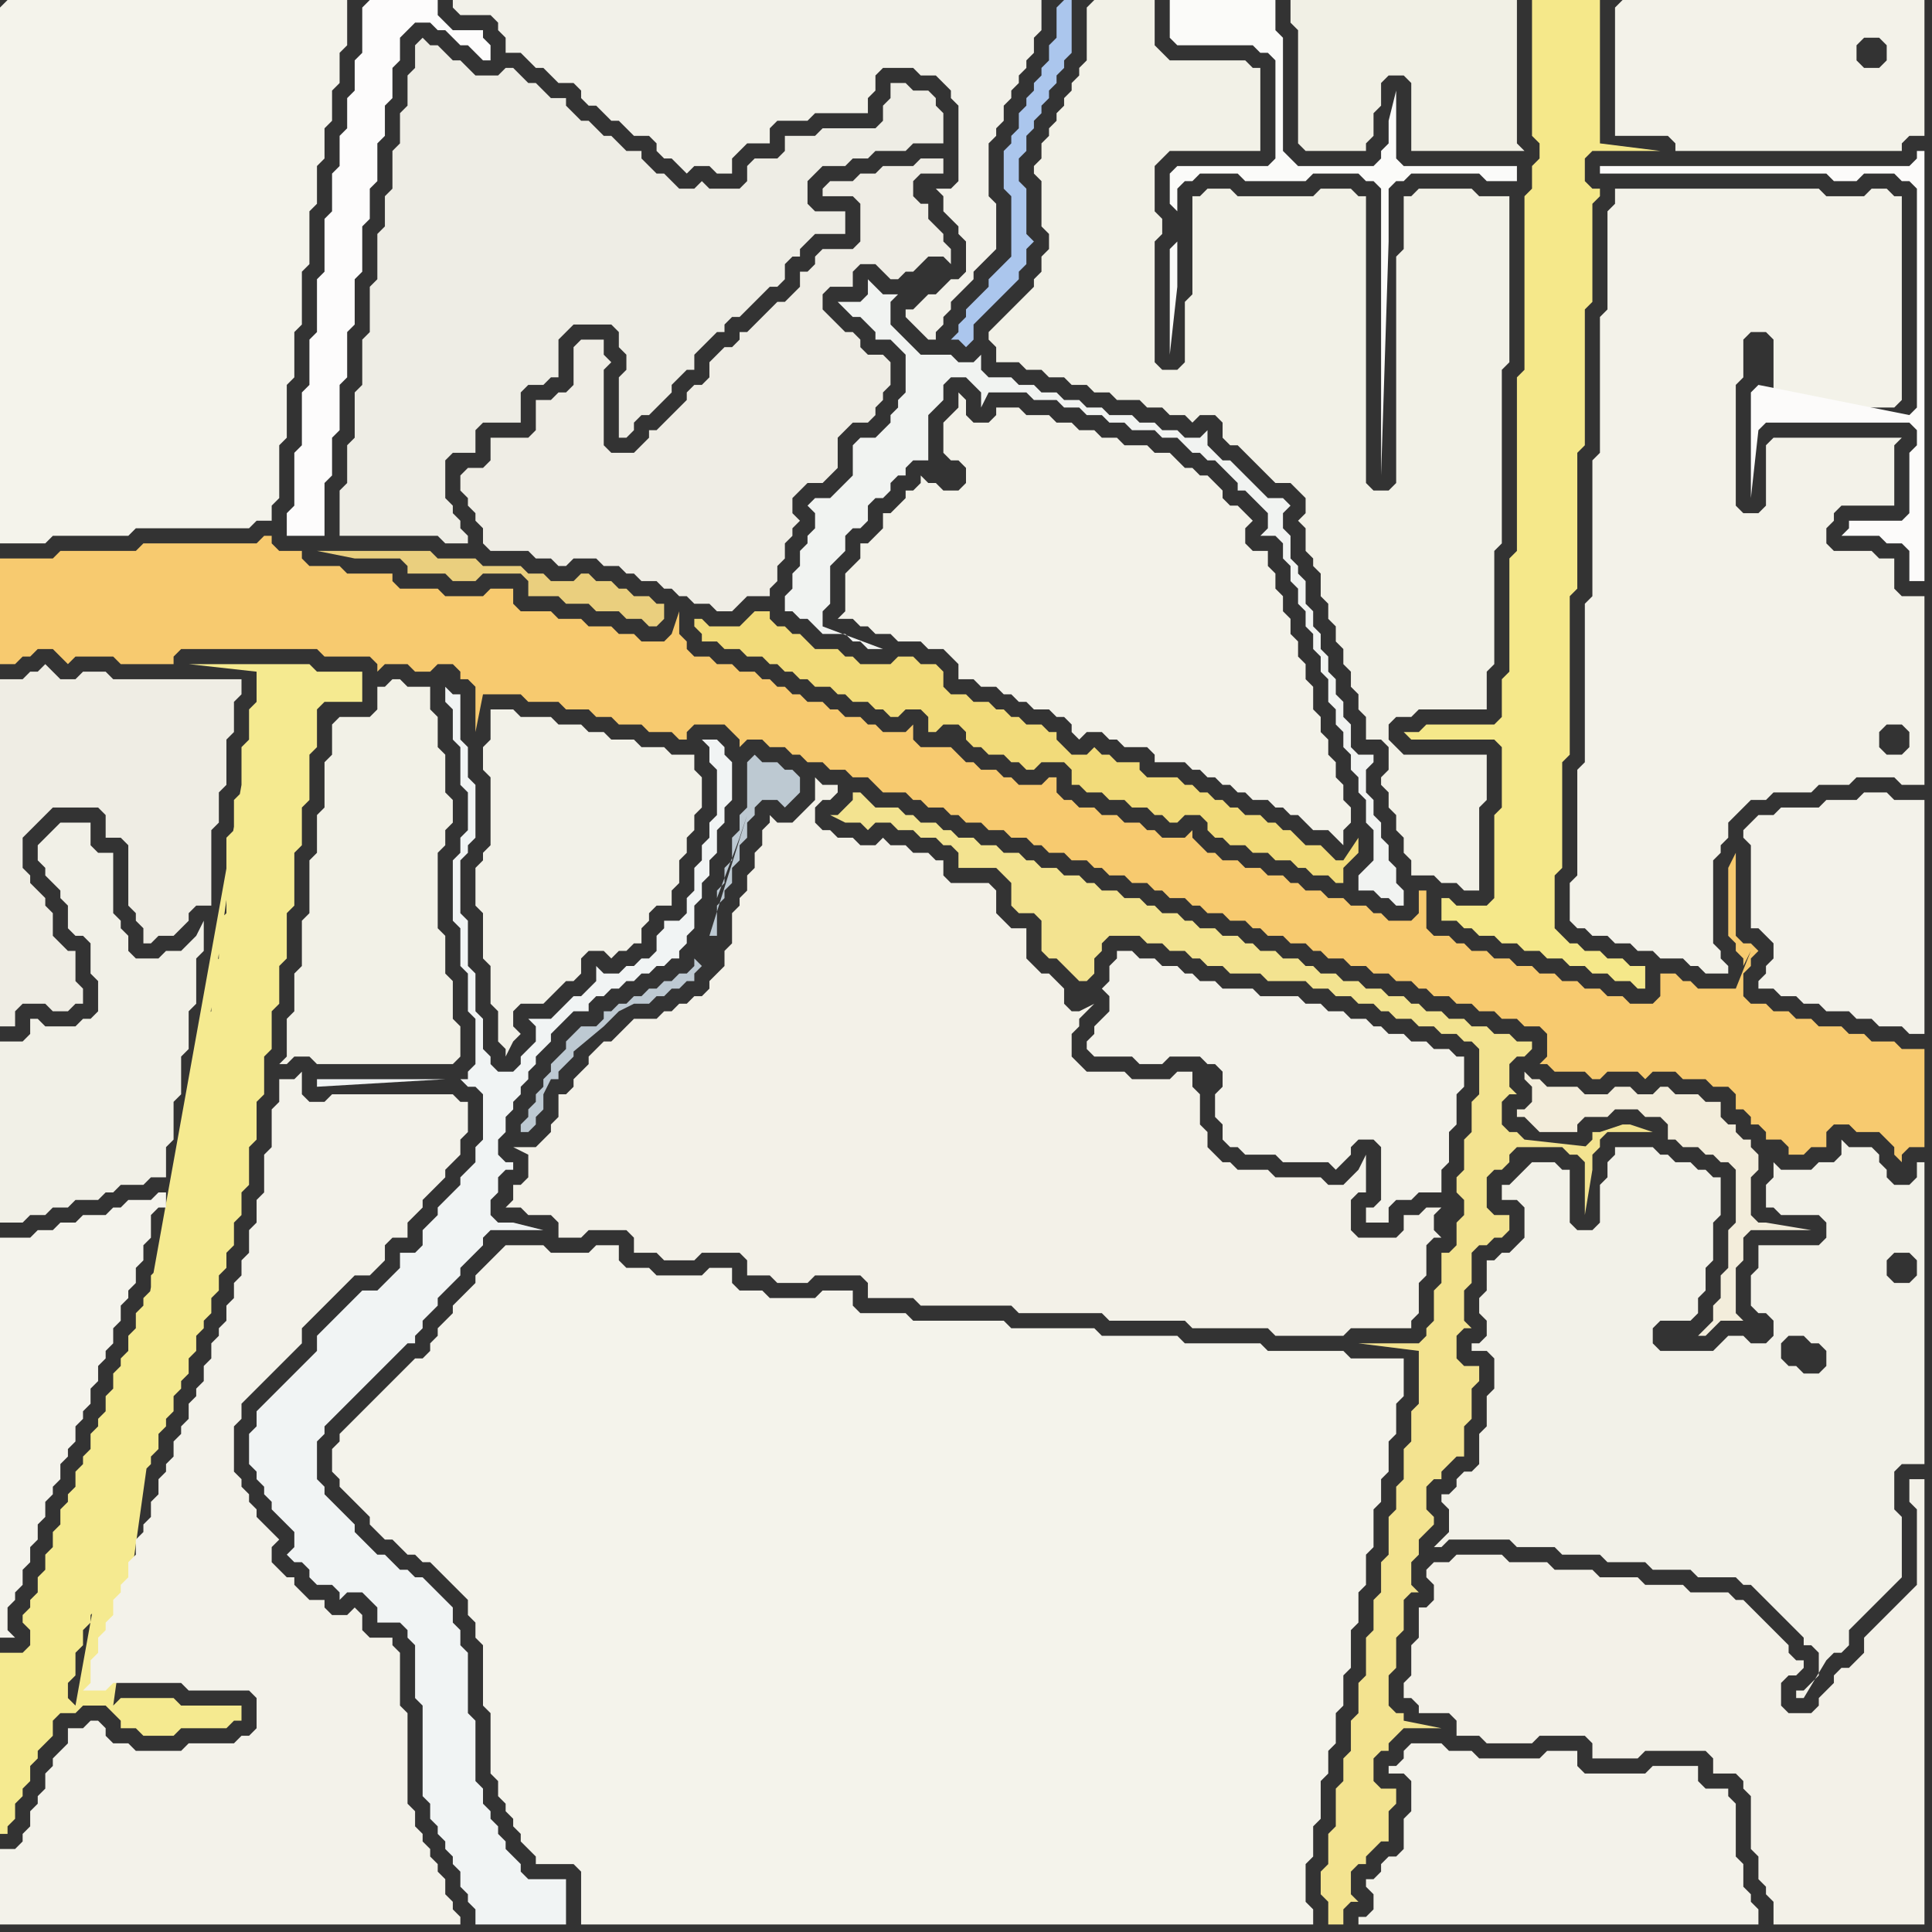 <svg width="256" height="256" xmlns="http://www.w3.org/2000/svg"><rect width="100%" height="100%" fill="#333333" stroke="none"/><script> 
var tempColor;
function hoverPath(evt){
obj = evt.target;
tempColor = obj.getAttribute("fill");
obj.setAttribute("fill","red");
//alert(tempColor);
//obj.setAttribute("stroke","red");}
function recoverPath(evt){
obj = evt.target;
obj.setAttribute("fill", tempColor);
//obj.setAttribute("stroke", tempColor);
}</script><path onmouseover="hoverPath(evt)" onmouseout="recoverPath(evt)" fill="rgb(242,241,231)" d="M  44,96l 0,4 -1,1 0,6 -1,1 0,5 -1,1 0,7 -1,1 0,6 -1,1 0,5 -1,1 0,5 -1,1 1,0 1,-1 2,0 1,1 18,0 1,-1 0,-4 -1,-1 0,-5 -1,-1 0,-5 -1,-1 0,-10 1,-1 0,-2 1,-1 0,-3 -1,-1 0,-5 -1,-1 0,-4 -1,-1 0,-3 -3,0 -1,-1 -1,0 -1,1 -1,0 0,3 -1,1 -4,0 -1,1Z"/>
<path onmouseover="hoverPath(evt)" onmouseout="recoverPath(evt)" fill="rgb(238,237,229)" d="M  55,8l 0,1 -1,1 0,4 -1,1 0,4 -1,1 0,5 -1,1 0,4 -1,1 0,6 -1,1 0,6 -1,1 0,6 -1,1 0,6 -1,1 0,5 -1,1 0,6 13,0 1,1 3,0 0,-1 -1,-1 0,-1 -1,-1 0,-1 -1,-1 0,-5 1,-1 3,0 0,-3 1,-1 5,0 0,-4 1,-1 2,0 1,-1 1,0 0,-5 1,-1 1,-1 5,0 1,1 0,2 1,1 0,2 -1,1 0,8 1,0 1,-1 0,-1 1,-1 1,0 1,-1 1,-1 1,-1 0,-1 1,-1 1,-1 1,0 0,-2 2,-2 1,-1 1,0 0,-1 1,-1 1,0 1,-1 1,-1 1,-1 1,-1 1,0 1,-1 0,-2 1,-1 1,0 0,-1 1,-1 1,-1 4,0 0,-3 -4,0 -1,-1 0,-3 2,-2 3,0 1,-1 2,0 1,-1 4,0 1,-1 4,0 0,-4 -1,-1 0,-1 -1,-1 -2,0 -1,-1 -2,0 0,2 -1,1 0,2 -1,1 -7,0 -1,1 -4,0 0,2 -1,1 -3,0 -1,1 0,2 -1,1 -4,0 -1,-1 -1,1 -2,0 -1,-1 -1,-1 -1,0 -1,-1 -1,-1 0,-1 -2,0 -1,-1 -1,-1 -1,0 -1,-1 -1,-1 -1,0 -1,-1 -1,-1 0,-1 -2,0 -1,-1 -1,-1 -1,0 -1,-1 -1,-1 -1,0 -1,1 -3,0 -1,-1 -1,-1 -1,0 -1,-1 -1,-1 -1,0 -1,-1 -1,1Z"/>
<path onmouseover="hoverPath(evt)" onmouseout="recoverPath(evt)" fill="rgb(243,241,232)" d="M  192,207l -2,0 -1,1 0,1 1,1 0,2 -1,1 -1,0 0,4 -1,1 0,4 -1,1 0,2 1,0 1,1 0,1 4,0 1,1 0,2 3,0 1,1 6,0 1,-1 6,0 1,1 0,2 6,0 1,-1 8,0 1,1 0,2 3,0 1,1 0,1 1,1 0,7 1,1 0,3 1,1 0,1 1,1 0,3 20,0 0,-59 -2,0 0,3 1,1 0,10 -1,1 -1,1 -1,1 -1,1 -1,1 -1,1 -1,1 0,2 -1,1 -1,1 -1,0 -1,1 0,1 -1,1 -1,1 0,1 -1,1 -3,0 -1,-1 0,-3 1,-1 1,0 1,-1 0,-1 -1,0 -1,-1 0,-1 -1,-1 -1,-1 -1,-1 -1,-1 -1,-1 -1,-1 -1,0 -1,-1 -5,0 -1,-1 -5,0 -1,-1 -5,0 -1,-1 -5,0 -1,-1 -5,0 -1,-1 -6,0 -1,1Z"/>
<path onmouseover="hoverPath(evt)" onmouseout="recoverPath(evt)" fill="rgb(244,243,235)" d="M  0,1l 0,71 6,0 1,-1 10,0 1,-1 15,0 1,-1 2,0 0,-2 1,-1 0,-7 1,-1 0,-7 1,-1 0,-6 1,-1 0,-7 1,-1 0,-7 1,-1 0,-5 1,-1 0,-4 1,-1 0,-4 1,-1 0,-4 1,-1 0,-6 -45,0 -1,1Z"/>
<path onmouseover="hoverPath(evt)" onmouseout="recoverPath(evt)" fill="rgb(245,234,144)" d="M  32,105l 0,0 -1,1 0,4 -1,1 0,10 -1,1 0,5 -1,1 0,6 -1,1 0,5 -1,1 0,5 -1,1 0,5 -1,1 0,8 -1,1 -1,0 0,3 -1,1 0,2 -1,1 0,2 -1,1 0,1 -1,1 0,2 -1,1 0,2 -1,1 0,1 -1,1 0,2 -1,1 0,2 -1,1 0,1 -1,1 0,2 -1,1 0,1 -1,1 0,2 -1,1 0,1 -1,1 0,2 -1,1 0,2 -1,1 0,2 -1,1 0,2 -1,1 0,1 -1,1 0,1 1,1 0,2 -1,1 -3,0 0,24 1,0 0,-1 1,-1 0,-2 1,-1 0,-1 1,-1 0,-2 1,-1 0,-1 2,-2 0,-2 1,-1 2,0 1,-1 3,0 1,1 0,0 1,1 0,1 2,0 1,1 4,0 1,-1 6,0 1,-1 1,0 0,-2 -8,0 -1,-1 -7,0 -1,1 17,-121 -22,121 -1,-1 0,-2 1,-1 0,-3 1,-1 0,-2 1,-1 0,-1 1,-1 0,-2 1,-1 0,-1 1,-1 0,-2 1,-1 0,-2 1,-1 0,-1 1,-1 0,-2 1,-1 0,-2 1,-1 0,-1 1,-1 0,-2 1,-1 0,-1 1,-1 0,-2 1,-1 0,-1 1,-1 0,-2 1,-1 0,-2 1,-1 0,-1 1,-1 0,-2 1,-1 0,-2 1,-1 0,-2 1,-1 0,-3 1,-1 0,-3 1,-1 0,-5 1,-1 0,-5 1,-1 0,-5 1,-1 0,-5 1,-1 0,-5 1,-1 0,-6 1,-1 0,-7 1,-1 0,-5 1,-1 0,-6 1,-1 0,-5 1,-1 5,0 0,-4 -6,0 -1,-1 -16,0 9,1 0,4 -1,1 0,4 -1,1 0,5 -22,122 22,-121Z"/>
<path onmouseover="hoverPath(evt)" onmouseout="recoverPath(evt)" fill="rgb(253,252,252)" d="M  48,1l 0,6 -1,1 0,4 -1,1 0,4 -1,1 0,4 -1,1 0,5 -1,1 0,7 -1,1 0,7 -1,1 0,6 -1,1 0,7 -1,1 0,7 -1,1 0,3 5,0 0,-7 1,-1 0,-5 1,-1 0,-6 1,-1 0,-6 1,-1 0,-6 1,-1 0,-6 1,-1 0,-4 1,-1 0,-5 1,-1 0,-4 1,-1 0,-4 1,-1 0,-3 1,-1 1,-1 2,0 1,1 1,0 1,1 1,1 1,0 1,1 1,1 1,0 0,-2 -1,-1 0,-1 -4,0 -1,-1 -1,-1 0,-2 -9,0 -1,1Z"/>
<path onmouseover="hoverPath(evt)" onmouseout="recoverPath(evt)" fill="rgb(243,241,232)" d="M  82,137l 0,0 -1,1 -1,0 -1,1 -1,1 0,1 -1,1 -1,1 0,1 -1,1 -1,0 0,3 -1,1 0,1 -1,1 -1,1 -3,0 2,1 0,3 -1,1 -1,0 0,2 -1,1 2,0 1,1 3,0 1,1 0,2 3,0 1,-1 5,0 1,1 0,2 3,0 1,1 4,0 1,-1 5,0 1,1 0,2 3,0 1,1 4,0 1,-1 6,0 1,1 0,2 6,0 1,1 12,0 1,1 11,0 1,1 10,0 1,1 10,0 1,1 9,0 1,-1 8,0 0,-1 1,-1 0,-4 1,-1 0,-4 1,-1 1,0 -1,-1 0,-2 1,-1 -2,0 -1,1 -2,0 0,2 -1,1 -5,0 -1,-1 0,-4 1,-1 1,0 0,-5 -1,2 -1,1 -1,1 -2,0 -1,-1 -6,0 -1,-1 -4,0 -1,-1 -1,0 -1,-1 -1,-1 0,-2 -1,-1 0,-4 -1,-1 0,-2 -2,0 -1,1 -5,0 -1,-1 -5,0 -1,-1 -1,-1 0,-3 1,-1 0,-1 1,-1 1,-1 -2,1 -1,0 -1,-1 0,-2 -1,-1 -1,-1 -1,0 -1,-1 -1,-1 0,-4 -2,0 -1,-1 -1,-1 0,-3 -1,-1 -5,0 -1,-1 0,-2 -1,0 -1,-1 -2,0 -1,-1 -2,0 -1,-1 -1,1 -2,0 -1,-1 -2,0 -1,-1 -1,0 -1,-1 0,-2 1,-1 1,0 1,-1 0,-1 -2,0 -1,-1 0,3 -1,1 -1,1 -1,1 -2,0 -1,-1 0,1 -1,1 0,2 -1,1 0,2 -1,1 0,2 -1,1 0,1 -1,1 0,4 -1,1 0,2 -1,1 -1,1 0,1 -1,1 -1,0 -1,1 -1,0 -1,1 -1,0 -1,1 -3,0 -1,1 -1,1Z"/>
<path onmouseover="hoverPath(evt)" onmouseout="recoverPath(evt)" fill="rgb(242,241,233)" d="M  124,25l 1,1 0,2 1,1 1,1 0,1 1,1 0,4 -1,1 -1,0 -1,1 -1,1 -1,0 -2,2 -1,0 0,1 1,1 0,0 1,1 1,1 1,0 0,-1 1,-1 0,-1 1,-1 0,-1 1,-1 1,-1 1,-1 0,-1 1,-1 1,-1 1,-1 0,-6 -1,-1 0,-7 1,-1 0,-1 1,-1 0,-2 1,-1 0,-1 1,-1 0,-1 1,-1 0,-1 1,-1 0,-2 1,-1 0,-4 -78,0 0,1 1,1 4,0 1,1 0,1 1,1 0,2 2,0 1,1 1,1 1,0 1,1 1,1 2,0 1,1 0,1 1,1 1,0 1,1 1,1 1,0 1,1 1,1 2,0 1,1 0,1 1,1 1,0 1,1 1,1 1,-1 2,0 1,1 2,0 0,-2 1,-1 1,-1 3,0 0,-2 1,-1 4,0 1,-1 7,0 0,-2 1,-1 0,-2 1,-1 4,0 1,1 2,0 2,2 0,1 1,1 0,10 -1,1Z"/>
<path onmouseover="hoverPath(evt)" onmouseout="recoverPath(evt)" fill="rgb(171,198,237)" d="M  140,1l 0,4 -1,1 0,2 -1,1 0,1 -1,1 0,1 -1,1 0,1 -1,1 0,2 -1,1 0,1 -1,1 0,5 1,1 0,8 -1,1 -1,1 -1,1 0,1 -1,1 -1,1 -1,1 0,1 -1,1 0,1 -1,1 1,0 1,1 1,-1 0,-2 1,-1 1,-1 1,-1 1,-1 1,-1 1,-1 0,-1 1,-1 0,-2 1,-1 -1,-1 0,-6 -1,-1 0,-3 1,-1 0,-2 1,-1 0,-1 1,-1 0,-1 1,-1 0,-1 1,-1 0,-1 1,-1 0,-1 1,-1 0,-7 -1,0 -1,1Z"/>
<path onmouseover="hoverPath(evt)" onmouseout="recoverPath(evt)" fill="rgb(242,241,231)" d="M  144,1l 0,7 -1,1 0,1 -1,1 0,1 -1,1 0,1 -1,1 0,1 -1,1 0,1 -1,1 0,2 -1,1 0,1 1,1 0,6 1,1 0,2 -1,1 0,2 -1,1 0,1 -1,1 -1,1 -1,1 -1,1 -1,1 -1,1 0,1 1,1 0,2 3,0 1,1 2,0 1,1 2,0 1,1 2,0 1,1 2,0 1,1 3,0 1,1 2,0 1,1 2,0 1,1 1,-1 2,0 1,1 0,2 1,1 1,0 1,1 1,1 1,1 1,1 1,1 2,0 1,1 1,1 0,2 -1,1 1,1 0,3 1,1 0,1 1,1 0,3 1,1 0,2 1,1 0,2 1,1 0,2 1,1 0,2 1,1 0,2 1,1 0,3 2,0 1,1 0,3 -1,1 0,1 1,1 0,2 1,1 0,2 1,1 0,2 1,1 0,2 3,0 1,1 2,0 1,1 2,0 0,-11 1,-1 0,-6 -11,0 -1,-1 -1,-1 0,-2 1,-1 2,0 1,-1 9,0 0,-5 1,-1 0,-15 1,-1 0,-23 1,-1 0,-22 -4,0 -1,-1 -7,0 -1,1 -1,0 0,7 -1,1 0,30 -1,1 -2,0 -1,-1 0,-38 -1,0 -1,-1 -4,0 -1,1 -10,0 -1,-1 -3,0 -1,1 -1,0 0,13 -1,1 0,8 -1,1 -2,0 -1,-1 0,-16 1,-1 0,-2 -1,-1 0,-6 1,-1 1,-1 12,0 0,-11 -1,0 -1,-1 -10,0 -2,-2 0,-6 -8,0 -1,1Z"/>
<path onmouseover="hoverPath(evt)" onmouseout="recoverPath(evt)" fill="rgb(243,242,234)" d="M  186,233l 0,0 -1,1 -1,0 0,1 2,0 1,1 0,4 -1,1 0,4 -1,1 -1,0 -1,1 0,1 -1,1 -1,0 0,1 1,1 0,2 -1,1 -1,0 0,1 53,0 0,-2 -1,-1 0,-1 -1,-1 0,-3 -1,-1 0,-7 -1,-1 0,-1 -3,0 -1,-1 0,-2 -6,0 -1,1 -8,0 -1,-1 0,-2 -4,0 -1,1 -8,0 -1,-1 -3,0 -1,-1 -4,0 -1,1Z"/>
<path onmouseover="hoverPath(evt)" onmouseout="recoverPath(evt)" fill="rgb(245,232,138)" d="M  205,0l -2,0 0,18 1,1 0,2 -1,1 0,3 -1,1 0,23 -1,1 0,23 -1,1 0,15 -1,1 0,5 -1,1 -9,0 -1,1 -2,0 1,1 11,0 1,1 0,8 -1,1 0,11 -1,1 -4,0 -1,-1 -1,0 0,3 2,0 1,1 1,0 1,1 2,0 1,1 2,0 1,1 2,0 1,1 2,0 1,1 2,0 1,1 2,0 1,1 2,0 1,1 1,0 0,-3 -2,0 -1,-1 -2,0 -1,-1 -2,0 -1,-1 -1,0 -1,-1 -1,-1 0,-7 1,-1 0,-14 1,-1 0,-21 1,-1 0,-18 1,-1 0,-18 1,-1 0,-13 1,-1 0,-1 -1,0 -1,-1 0,-3 1,-1 9,0 -8,-1 0,-19Z"/>
<path onmouseover="hoverPath(evt)" onmouseout="recoverPath(evt)" fill="rgb(243,242,233)" d="M  214,1l 0,17 7,0 1,1 0,1 30,0 0,-1 1,-1 2,0 0,-18 -40,0 -1,1 33,4 2,0 1,1 0,2 -1,1 -2,0 -1,-1 0,-2 1,-1 -33,-4Z"/>
<path onmouseover="hoverPath(evt)" onmouseout="recoverPath(evt)" fill="rgb(244,243,236)" d="M  0,170l 0,47 2,0 -1,-1 0,-3 1,-1 0,-1 1,-1 0,-2 1,-1 0,-2 1,-1 0,-2 1,-1 0,-2 1,-1 0,-1 1,-1 0,-2 1,-1 0,-1 1,-1 0,-2 1,-1 0,-1 1,-1 0,-2 1,-1 0,-2 1,-1 0,-1 1,-1 0,-2 1,-1 0,-2 1,-1 0,-1 1,-1 0,-2 1,-1 0,-2 1,-1 0,-3 1,-1 1,0 0,-2 -1,0 -1,1 -3,0 -1,1 -1,0 -1,1 -3,0 -1,1 -2,0 -1,1 -2,0 -1,1 -4,0Z"/>
<path onmouseover="hoverPath(evt)" onmouseout="recoverPath(evt)" fill="rgb(234,207,126)" d="M  59,74l -1,0 -1,-1 -15,0 5,1 6,0 1,1 0,1 5,0 1,1 3,0 1,-1 5,0 1,1 0,2 4,0 1,1 3,0 1,1 3,0 1,1 2,0 1,1 1,0 1,-1 0,-2 -1,0 -1,-1 -2,0 -1,-1 -1,0 -1,-1 -2,0 -1,-1 -1,0 -1,1 -3,0 -1,-1 -2,0 -1,-1 -5,0 -1,-1Z"/>
<path onmouseover="hoverPath(evt)" onmouseout="recoverPath(evt)" fill="rgb(243,242,233)" d="M  119,67l 0,0 -1,1 -1,0 0,2 -1,1 -1,1 -1,0 0,2 -1,1 -1,1 0,5 -1,1 2,0 1,1 1,0 1,1 2,0 1,1 3,0 1,1 2,0 1,1 1,1 0,2 2,0 1,1 2,0 1,1 1,0 1,1 1,0 1,1 2,0 1,1 1,0 1,1 0,1 1,1 1,-1 2,0 1,1 1,0 1,1 3,0 1,1 0,1 4,0 1,1 1,0 1,1 1,0 1,1 1,0 1,1 1,0 1,1 2,0 1,1 1,0 1,1 1,0 1,1 1,1 2,0 1,1 1,1 0,-2 1,-1 0,-2 -1,-1 0,-2 -1,-1 0,-2 -1,-1 0,-2 -1,-1 0,-2 -1,-1 0,-3 -1,-1 0,-2 -1,-1 0,-2 -1,-1 0,-2 -1,-1 0,-2 -1,-1 0,-2 -1,-1 0,-2 -2,0 -1,-1 0,-2 1,-1 -1,-1 0,0 -1,-1 -1,0 -1,-1 0,-1 -1,-1 -1,-1 -1,0 -1,-1 -1,0 -1,-1 -1,-1 -2,0 -1,-1 -3,0 -1,-1 -2,0 -1,-1 -2,0 -1,-1 -2,0 -1,-1 -3,0 -1,-1 -3,0 0,1 -1,1 -2,0 -1,-1 0,-2 -1,-1 0,2 -1,1 -1,1 0,4 1,1 1,0 1,1 0,2 -1,1 -2,0 -1,-1 -1,0 -1,-1 0,1 -1,1 -1,0 0,1 -1,1Z"/>
<path onmouseover="hoverPath(evt)" onmouseout="recoverPath(evt)" fill="rgb(241,240,231)" d="M  0,140l 0,22 3,0 1,-1 2,0 1,-1 2,0 1,-1 3,0 1,-1 1,0 1,-1 3,0 1,-1 2,0 0,-4 1,-1 0,-5 1,-1 0,-5 1,-1 0,-5 1,-1 0,-6 1,-1 0,-4 -1,2 0,0 -1,1 -1,1 -2,0 -1,1 -3,0 -1,-1 0,-2 -1,-1 0,-1 -1,-1 0,-8 -2,0 -1,-1 0,-3 -4,0 -1,1 0,0 -1,1 -1,1 0,2 1,1 0,1 2,2 0,1 1,1 0,3 1,1 1,0 1,1 0,4 1,1 0,4 -1,1 -1,0 -1,1 -4,0 -1,-1 -1,0 0,2 -1,1 -3,0Z"/>
<path onmouseover="hoverPath(evt)" onmouseout="recoverPath(evt)" fill="rgb(242,241,232)" d="M  202,155l 0,0 -1,1 -1,1 -1,0 0,2 2,0 1,1 0,4 -2,2 -1,0 -1,1 -1,0 0,4 -1,1 0,2 1,1 0,2 -1,1 -1,0 0,1 2,0 1,1 0,4 -1,1 0,4 -1,1 0,4 -1,1 -1,0 -1,1 0,1 -1,1 -1,0 0,1 1,1 0,3 -1,1 -1,1 1,0 1,-1 8,0 1,1 5,0 1,1 5,0 1,1 5,0 1,1 5,0 1,1 5,0 1,1 1,0 1,1 1,1 1,1 1,1 1,1 1,1 1,1 0,1 1,0 1,1 0,3 -1,1 -1,1 -1,0 0,1 1,0 3,-5 0,0 1,-1 1,0 1,-1 0,-2 1,-1 1,-1 1,-1 1,-1 2,-2 1,-1 0,-8 -1,-1 0,-5 1,-1 3,0 0,-40 -1,0 0,2 -1,1 -2,0 -1,-1 0,-1 -1,-1 0,-1 -1,-1 -3,0 -1,-1 0,2 -1,1 -2,0 -1,1 -4,0 -1,-1 0,2 -1,1 0,3 1,0 1,1 5,0 1,1 0,2 -1,1 -8,0 0,3 -1,1 0,4 1,1 1,0 1,1 0,2 -1,1 -2,0 -1,-1 -2,0 -1,1 0,0 -1,1 -7,0 -1,-1 0,-2 1,-1 4,0 1,-1 0,-2 1,-1 0,-3 1,-1 0,-5 1,-1 0,-5 -1,0 -1,-1 -1,0 -1,-1 -2,0 -1,-1 -1,0 -1,-1 -5,0 0,1 -1,1 0,2 -1,1 0,5 -1,1 -2,0 -1,-1 0,-7 -1,0 -1,-1 -3,0 -1,1 34,23 1,-1 2,0 1,1 1,0 1,1 0,2 -1,1 -2,0 -1,-1 -1,0 -1,-1 0,-2 -34,-23 52,12 0,2 -1,1 -2,0 -1,-1 0,-2 1,-1 2,0 1,1 -52,-12Z"/>
<path onmouseover="hoverPath(evt)" onmouseout="recoverPath(evt)" fill="rgb(243,242,233)" d="M  213,28l 0,13 -1,1 0,18 -1,1 0,18 -1,1 0,21 -1,1 0,14 -1,1 0,5 1,1 1,0 1,1 2,0 1,1 2,0 1,1 2,0 1,1 3,0 1,1 1,0 1,1 3,0 0,-1 -1,-1 0,-1 -1,-1 0,-11 1,-1 0,-1 1,-1 0,-2 1,-1 1,-1 1,-1 2,0 1,-1 5,0 1,-1 4,0 1,-1 5,0 1,1 3,0 0,-25 -3,0 -1,-1 0,-4 -2,0 -1,-1 -5,0 -1,-1 0,-2 1,-1 0,-1 1,-1 7,0 0,-8 1,-1 -17,0 -1,1 0,8 -1,1 -2,0 -1,-1 0,-16 1,-1 0,-5 1,-1 2,0 1,1 0,9 16,0 1,-1 0,-27 -1,0 -1,-1 -2,0 -1,1 -5,0 -1,-1 -27,0 0,2 -1,1 40,69 0,2 -1,1 -2,0 -1,-1 0,-2 1,-1 2,0 1,1 -40,-69Z"/>
<path onmouseover="hoverPath(evt)" onmouseout="recoverPath(evt)" fill="rgb(241,243,241)" d="M  130,53l 0,1 1,-2 5,0 1,1 3,0 1,1 2,0 1,1 2,0 1,1 2,0 1,1 3,0 1,1 2,0 1,1 1,1 1,0 1,1 1,0 1,1 1,1 1,1 0,1 1,0 1,1 1,1 1,1 0,2 -1,1 2,0 1,1 0,2 1,1 0,2 1,1 0,2 1,1 0,2 1,1 0,2 1,1 0,2 1,1 0,3 1,1 0,2 1,1 0,2 1,1 0,2 1,1 0,2 1,1 0,3 1,1 0,4 -1,1 -1,1 0,2 2,0 1,1 1,0 1,1 1,0 0,-2 -1,-1 0,-2 -1,-1 0,-2 -1,-1 0,-2 -1,-1 0,-2 -1,-1 0,-3 1,-1 0,-1 -2,0 -1,-1 0,-3 -1,-1 0,-2 -1,-1 0,-2 -1,-1 0,-2 -1,-1 0,-2 -1,-1 0,-2 -1,-1 0,-3 -1,-1 0,-1 -1,-1 0,-3 -1,-1 0,-2 1,-1 -1,-1 -2,0 -1,-1 -1,-1 -1,-1 -1,-1 -1,-1 -1,0 -1,-1 -1,-1 0,-2 -1,1 -2,0 -1,-1 -2,0 -1,-1 -2,0 -1,-1 -3,0 -1,-1 -2,0 -1,-1 -2,0 -1,-1 -2,0 -1,-1 -2,0 -1,-1 -3,0 -1,-1 0,-2 -1,1 -2,0 -1,-1 -4,0 -1,-1 -1,-1 -1,-1 -1,-1 0,-3 1,-1 -2,0 -1,-1 -1,-1 0,2 -1,1 -3,0 2,2 1,0 1,1 1,1 0,1 2,0 1,1 1,1 0,5 -1,1 0,1 -1,1 0,1 -1,1 -1,1 -2,0 -1,1 0,4 -1,1 -1,1 -1,1 -2,0 -1,1 1,1 0,2 -1,1 0,1 -1,1 0,2 -1,1 0,2 -1,1 0,2 1,0 1,1 1,0 1,1 1,1 3,0 1,1 1,0 1,1 2,0 -8,-3 0,-2 1,-1 0,-5 1,-1 1,-1 0,-2 1,-1 1,0 1,-1 0,-2 1,-1 1,0 1,-1 0,-1 1,-1 1,0 0,-1 1,-1 2,0 0,-6 1,-1 1,-1 0,-2 1,-1 2,0 1,1 1,1Z"/>
<path onmouseover="hoverPath(evt)" onmouseout="recoverPath(evt)" fill="rgb(242,241,232)" d="M  65,94l 0,4 -1,1 0,3 1,1 0,9 -1,1 0,1 -1,1 0,5 1,1 0,6 1,1 0,5 1,1 0,4 1,1 0,1 1,-2 0,0 1,-1 -1,-1 0,-2 1,-1 3,0 3,-3 1,0 1,-1 0,-2 1,-1 2,0 1,1 1,-1 1,0 1,-1 1,0 0,-2 1,-1 0,-1 1,-1 2,0 0,-2 1,-1 0,-3 1,-1 0,-2 1,-1 0,-2 1,-1 0,-4 -1,-1 0,-2 -3,0 -1,-1 -3,0 -1,-1 -3,0 -1,-1 -2,0 -1,-1 -3,0 -1,-1 -4,0 -1,-1Z"/>
<path onmouseover="hoverPath(evt)" onmouseout="recoverPath(evt)" fill="rgb(241,240,229)" d="M  186,10l 0,0 1,1 0,9 15,0 -1,-1 0,-19 -30,0 0,3 1,1 0,15 1,1 8,0 0,-1 1,-1 0,-3 1,-1 0,-3 1,-1Z"/>
<path onmouseover="hoverPath(evt)" onmouseout="recoverPath(evt)" fill="rgb(243,237,219)" d="M  228,148l 0,-2 -2,0 -1,-1 -3,0 -1,-1 -1,0 -1,1 -2,0 -1,-1 -2,0 -1,1 -3,0 -1,-1 -4,0 -1,-1 -1,0 -1,-1 0,1 1,1 0,2 -1,1 -1,0 0,1 1,0 1,1 1,1 5,0 0,-1 1,-1 3,0 1,-1 3,0 1,1 2,0 1,1 0,2 1,0 1,1 2,0 1,1 1,0 1,1 1,0 1,1 0,7 -1,1 0,5 -1,1 0,3 -1,1 0,2 -1,1 -1,1 1,0 2,-2 3,0 -1,-1 0,-6 1,-1 0,-3 1,-1 8,0 -6,-1 -1,0 -1,-1 0,-5 1,-1 0,-2 -1,-1 0,-1 -1,0 -1,-1 0,-1 -1,0 -1,-1Z"/>
<path onmouseover="hoverPath(evt)" onmouseout="recoverPath(evt)" fill="rgb(243,242,234)" d="M  9,231l 0,0 -1,1 -1,1 0,1 -1,1 0,2 -1,1 0,1 -1,1 0,2 -1,1 0,1 -1,1 -2,0 0,10 61,0 0,-1 -1,-1 0,-1 -1,-1 0,-2 -1,-1 0,-1 -1,-1 0,-1 -1,-1 0,-1 -1,-1 0,-2 -1,-1 0,-12 -1,-1 0,-7 -1,-1 0,-1 -3,0 -1,-1 0,-2 -1,-1 -1,1 -2,0 -1,-1 0,-1 -2,0 -1,-1 -1,-1 0,-1 -1,0 -1,-1 -1,-1 0,-2 1,-1 -1,-1 -1,-1 -1,-1 0,-1 -1,-1 0,-1 -1,-1 0,-1 -1,-1 0,-6 1,-1 0,-2 1,-1 1,-1 1,-1 4,-4 1,-1 0,-2 1,-1 1,-1 2,-2 1,-1 2,-2 2,0 2,-2 0,-2 1,-1 2,0 0,-2 2,-2 0,-1 1,-1 1,-1 1,-1 0,-1 1,-1 1,-1 0,-2 1,-1 0,-4 -1,0 -1,-1 -16,0 -1,1 -2,0 -1,-1 0,-3 -1,1 -2,0 0,3 -1,1 0,5 -1,1 0,5 -1,1 0,3 -1,1 0,3 -1,1 0,2 -1,1 0,2 -1,1 0,2 -1,1 0,1 -1,1 0,2 -1,1 0,2 -1,1 0,1 -1,1 0,2 -1,1 0,1 -1,1 0,2 -1,1 0,1 -1,1 0,2 -1,1 0,2 -1,1 0,1 -1,1 0,2 -1,1 0,2 -1,1 0,1 -1,1 0,2 -1,1 0,1 -1,1 0,2 -1,1 0,3 -1,1 3,0 1,-1 9,0 1,1 8,0 1,1 0,4 -1,1 -1,0 -1,1 -6,0 -1,1 -6,0 -1,-1 -2,0 -1,-1 0,-1 -1,-1 -1,0 -1,1 -2,0Z"/>
<path onmouseover="hoverPath(evt)" onmouseout="recoverPath(evt)" fill="rgb(239,237,228)" d="M  28,110l 0,0 1,-1 0,-4 1,-1 0,-6 1,-1 0,-4 1,-1 0,-2 -17,0 -1,-1 -3,0 -1,1 -2,0 -1,-1 -1,-1 -1,1 -1,0 -1,1 -3,0 0,46 2,0 0,-2 1,-1 3,0 1,1 2,0 1,-1 1,0 0,-2 -1,-1 0,-4 -1,0 -1,-1 -1,-1 0,-3 -1,-1 0,-1 -1,-1 -1,-1 0,-1 -1,-1 0,-4 1,-1 1,-1 1,-1 1,-1 6,0 1,1 0,3 2,0 1,1 0,8 1,1 0,1 1,1 0,2 1,0 1,-1 2,0 1,-1 1,-1 0,-1 1,-1 2,0Z"/>
<path onmouseover="hoverPath(evt)" onmouseout="recoverPath(evt)" fill="rgb(241,244,244)" d="M  43,143l -1,0 0,1 17,-1 2,0 1,1 1,0 1,1 0,6 -1,1 0,2 -1,1 -1,1 0,1 -1,1 -1,1 -1,1 0,1 -1,1 -1,1 0,2 -1,1 -2,0 0,2 -1,1 -2,2 -2,0 -1,1 -1,1 -1,1 -1,1 -1,1 -1,1 0,2 -2,2 -1,1 -3,3 -1,1 -1,1 0,2 -1,1 0,4 1,1 0,1 1,1 0,1 1,1 0,1 1,1 1,1 1,1 0,2 -1,1 1,1 1,0 1,1 0,1 1,1 2,0 1,1 0,1 1,-1 2,0 1,1 1,1 0,2 3,0 1,1 0,1 1,1 0,7 1,1 0,12 1,1 0,2 1,1 0,1 1,1 0,1 1,1 0,1 1,1 0,2 1,1 0,1 1,1 0,2 12,0 0,-6 -5,0 -1,-1 0,-1 -1,-1 -1,-1 0,-1 -1,-1 0,-1 -1,-1 0,-1 -1,-1 0,-2 -1,-1 0,-8 -1,-1 0,-8 -1,-1 0,-2 -1,-1 0,-2 -1,-1 -1,-1 -1,-1 -1,-1 -1,0 -1,-1 -1,0 -1,-1 -1,-1 -1,0 -1,-1 -1,-1 -1,-1 0,-1 -1,-1 -1,-1 -1,-1 -1,-1 0,-1 -1,-1 0,-5 1,-1 0,-1 1,-1 1,-1 1,-1 1,-1 1,-1 1,-1 4,-4 1,-1 1,0 0,-1 1,-1 0,-1 1,-1 1,-1 0,-1 1,-1 1,-1 1,-1 0,-1 2,-2 1,-1 0,-1 1,-1 7,0 -4,-1 -2,0 -1,-1 0,-2 1,-1 0,-2 1,-1 1,0 0,-1 -1,0 -1,-1 0,-2 1,-1 0,-2 1,-1 0,-1 1,-1 0,-1 1,-1 0,-1 1,-1 0,-1 1,-1 1,-1 0,-1 1,-1 1,-1 1,-1 2,0 0,-1 1,-1 1,0 1,-1 1,0 1,-1 1,0 1,-1 1,0 1,-1 1,0 1,-1 1,0 0,-1 1,-1 0,-1 1,-1 0,-3 1,-1 0,-2 1,-1 0,-2 1,-1 0,-3 1,-1 0,-2 1,-1 0,-5 -1,-1 0,-1 -1,-1 -2,0 1,1 0,2 1,1 0,6 -1,1 0,2 -1,1 0,2 -1,1 0,3 -1,1 0,2 -1,1 -2,0 0,1 -1,1 0,2 -1,1 -1,0 -1,1 -1,0 -1,1 -2,0 -1,-1 0,2 -1,1 -1,1 -1,0 -2,2 -1,1 -3,0 1,1 0,2 -1,1 -1,1 0,1 -1,1 -2,0 -1,-1 0,-1 -1,-1 0,-4 -1,-1 0,-5 -1,-1 0,-6 -1,-1 0,-7 1,-1 0,-1 1,-1 0,-7 -1,-1 0,-4 -1,-1 0,-6 -1,0 -1,-1 0,2 1,1 0,4 1,1 0,5 1,1 0,5 -1,1 0,2 -1,1 0,8 1,1 0,5 1,1 0,5 1,1 0,6 -1,1 0,1Z"/>
<path onmouseover="hoverPath(evt)" onmouseout="recoverPath(evt)" fill="rgb(247,202,111)" d="M  60,79l -1,0 -1,-1 -5,0 -1,-1 0,-1 -6,0 -1,-1 -4,0 -1,-1 0,-1 -3,0 -1,-1 0,-1 -1,0 -1,1 -15,0 -1,1 -10,0 -1,1 -7,0 0,14 2,0 1,-1 1,0 1,-1 2,0 1,1 1,1 1,-1 5,0 1,1 7,0 0,-1 1,-1 18,0 1,1 6,0 1,1 0,1 1,-1 3,0 1,1 2,0 1,-1 2,0 1,1 0,1 1,0 1,1 0,6 1,-5 5,0 1,1 4,0 1,1 3,0 1,1 2,0 1,1 3,0 1,1 3,0 1,1 1,0 0,-1 1,-1 4,0 1,1 1,1 0,1 1,-1 2,0 1,1 2,0 1,1 1,0 1,1 2,0 1,1 2,0 1,1 2,0 1,1 1,1 3,0 1,1 1,0 1,1 2,0 1,1 1,0 1,1 2,0 1,1 2,0 1,1 2,0 1,1 1,0 1,1 2,0 1,1 2,0 1,1 1,0 1,1 2,0 1,1 2,0 1,1 1,0 1,1 2,0 1,1 1,0 1,1 2,0 1,1 2,0 1,1 1,0 1,1 2,0 1,1 2,0 1,1 1,0 1,1 2,0 1,1 2,0 1,1 2,0 1,1 2,0 1,1 1,0 1,1 2,0 1,1 2,0 1,1 2,0 1,1 2,0 1,1 2,0 1,1 0,3 -1,1 1,0 1,1 4,0 1,1 1,0 1,-1 4,0 1,1 1,-1 3,0 1,1 3,0 1,1 2,0 1,1 0,2 1,0 1,1 0,1 1,0 1,1 0,1 2,0 1,1 0,1 2,0 1,-1 2,0 0,-2 1,-1 2,0 1,1 3,0 1,1 1,1 0,1 1,1 0,-1 1,-1 2,0 0,-13 -3,0 -1,-1 -3,0 -1,-1 -2,0 -1,-1 -3,0 -1,-1 -2,0 -1,-1 -2,0 -1,-1 -2,0 -1,-1 0,-3 1,-1 0,-1 1,-1 -1,-1 -1,0 -1,-1 0,-11 -1,2 0,9 1,1 0,1 1,1 0,1 1,-2 0,0 -2,5 -5,0 -1,-1 -1,0 -1,-1 -2,0 0,3 -1,1 -3,0 -1,-1 -2,0 -1,-1 -2,0 -1,-1 -2,0 -1,-1 -2,0 -1,-1 -2,0 -1,-1 -2,0 -1,-1 -2,0 -1,-1 -1,0 -1,-1 -2,0 -1,-1 0,-5 -1,0 0,3 -1,1 -3,0 -1,-1 -1,0 -1,-1 -2,0 -1,-1 -2,0 -1,-1 -2,0 -1,-1 -1,0 -1,-1 -2,0 -1,-1 -2,0 -1,-1 -2,0 -1,-1 -1,0 -1,-1 -1,-1 0,-1 -1,1 -3,0 -1,-1 -1,0 -1,-1 -2,0 -1,-1 -2,0 -1,-1 -2,0 -1,-1 -1,0 -1,-1 0,-2 -1,0 -1,1 -3,0 -1,-1 -1,0 -1,-1 -2,0 -1,-1 -1,0 -1,-1 -1,-1 -4,0 -1,-1 0,-2 -1,1 -3,0 -1,-1 -1,0 -1,-1 -2,0 -1,-1 -1,0 -1,-1 -2,0 -1,-1 -1,0 -1,-1 -1,0 -1,-1 -1,0 -1,-1 -2,0 -1,-1 -2,0 -1,-1 -2,0 -1,-1 0,-1 -1,-1 0,-3 -1,3 -1,1 -3,0 -1,-1 -2,0 -1,-1 -3,0 -1,-1 -3,0 -1,-1 -4,0 -1,-1 0,-2 -3,0 -1,1Z"/>
<path onmouseover="hoverPath(evt)" onmouseout="recoverPath(evt)" fill="rgb(239,237,229)" d="M  61,63l 0,2 1,1 0,1 1,1 0,1 1,1 0,2 1,1 5,0 1,1 2,0 1,1 1,0 1,-1 3,0 1,1 2,0 1,1 1,0 1,1 2,0 1,1 1,0 1,1 1,0 1,1 2,0 1,1 2,0 1,-1 1,-1 3,0 0,-1 1,-1 0,-2 1,-1 0,-2 1,-1 0,-1 1,-1 -1,-1 0,-2 1,-1 1,-1 2,0 1,-1 1,-1 0,-4 1,-1 1,-1 2,0 1,-1 0,-1 1,-1 0,-1 1,-1 0,-3 -1,-1 -2,0 -1,-1 0,-1 -1,-1 -1,0 -1,-1 -1,-1 -1,-1 0,-2 1,-1 3,0 0,-2 1,-1 2,0 1,1 1,1 1,0 1,-1 1,0 1,-1 1,-1 2,0 1,1 0,-2 -1,-1 0,-1 -1,-1 -1,-1 0,-2 -1,0 -1,-1 0,-2 1,-1 3,0 0,-2 -3,0 -1,1 -4,0 -1,1 -2,0 -1,1 -3,0 -1,1 0,1 4,0 1,1 0,5 -1,1 -4,0 -1,1 0,1 -1,1 -1,0 0,2 -1,1 -1,1 -1,0 -1,1 -2,2 -1,1 -1,0 0,1 -1,1 -1,0 -1,1 -1,1 0,2 -1,1 -1,0 -1,1 0,1 -1,1 -1,1 -1,1 -1,1 -1,0 0,1 -2,2 -3,0 -1,-1 0,-10 1,-1 -1,-1 0,-2 -3,0 -1,1 0,5 -1,1 -1,0 -1,1 -2,0 0,4 -1,1 -5,0 0,3 -1,1 -2,0 -1,1Z"/>
<path onmouseover="hoverPath(evt)" onmouseout="recoverPath(evt)" fill="rgb(244,243,235)" d="M  66,166l -2,2 -1,1 0,1 -1,1 -1,1 -1,1 0,1 -1,1 -1,1 0,1 -1,1 0,1 -1,1 -1,0 -1,1 -1,1 -1,1 -1,1 -1,1 -1,1 -1,1 -1,1 -1,1 -1,1 0,1 -1,1 0,3 1,1 0,1 1,1 1,1 1,1 1,1 0,1 1,1 1,1 1,0 1,1 1,1 1,0 1,1 1,0 1,1 1,1 1,1 1,1 1,1 0,2 1,1 0,2 1,1 0,8 1,1 0,8 1,1 0,2 1,1 0,1 1,1 0,1 1,1 0,1 1,1 1,1 0,1 5,0 1,1 0,7 97,0 0,-2 -1,-1 0,-5 1,-1 0,-4 1,-1 0,-5 1,-1 0,-3 1,-1 0,-4 1,-1 0,-4 1,-1 0,-5 1,-1 0,-4 1,-1 0,-4 1,-1 0,-5 1,-1 0,-3 1,-1 0,-4 1,-1 0,-4 1,-1 0,-5 -7,0 -1,-1 -10,0 -1,-1 -10,0 -1,-1 -10,0 -1,-1 -11,0 -1,-1 -12,0 -1,-1 -6,0 -1,-1 0,-2 -4,0 -1,1 -6,0 -1,-1 -3,0 -1,-1 0,-2 -3,0 -1,1 -6,0 -1,-1 -3,0 -1,-1 0,-2 -3,0 -1,1 -5,0 -1,-1 -5,0 -1,1Z"/>
<path onmouseover="hoverPath(evt)" onmouseout="recoverPath(evt)" fill="rgb(189,201,210)" d="M  92,127l 0,1 -1,1 -1,0 -1,1 -1,0 -1,1 -1,0 -1,1 -1,0 -1,1 -1,0 -1,1 -1,0 0,1 -1,1 -2,0 -1,1 -1,1 0,1 -1,1 -1,1 0,1 -1,1 0,1 -1,1 0,1 -1,1 0,1 -1,1 0,1 1,0 1,-1 0,-1 1,-1 0,-2 1,-2 1,0 0,-1 1,-1 1,-1 0,-1 1,-1 1,-1 -1,0 -1,1 -1,2 -1,1 6,-5 2,-2 2,-1 2,0 1,-1 1,0 1,-1 1,0 1,-1 1,0 0,-1 1,-1 -1,-1 2,-3 1,0 0,-4 1,-1 0,-1 1,-1 0,-2 1,-1 0,-2 1,-1 0,-2 1,-1 0,-1 1,-1 2,0 1,1 1,-1 0,0 1,-1 0,-2 -1,-1 -1,0 -1,-1 -2,0 -1,-1 -1,1 0,6 -1,1 0,2 -1,1 0,3 -1,1 0,2 -1,1 0,1 3,-8 1,-3 -5,16 -2,3 2,-6 0,0 -2,6Z"/>
<path onmouseover="hoverPath(evt)" onmouseout="recoverPath(evt)" fill="rgb(243,242,234)" d="M  149,126l -1,0 0,1 -1,1 0,2 -1,1 1,1 0,2 -2,2 0,1 -1,1 0,1 1,1 5,0 1,1 3,0 1,-1 4,0 1,1 1,0 1,1 0,2 -1,1 0,3 1,1 0,2 1,1 1,0 1,1 4,0 1,1 6,0 1,1 1,-1 0,0 1,-1 0,-1 1,-1 2,0 1,1 0,7 -1,1 -1,0 0,2 3,0 0,-2 1,-1 2,0 1,-1 3,0 0,-3 1,-1 0,-4 1,-1 0,-4 1,-1 0,-4 -1,0 -1,-1 -2,0 -1,-1 -2,0 -1,-1 -2,0 -1,-1 -1,0 -1,-1 -2,0 -1,-1 -2,0 -1,-1 -2,0 -1,-1 -5,0 -1,-1 -4,0 -1,-1 -2,0 -1,-1 -1,0 -1,-1 -2,0 -1,-1 -2,0 -1,-1Z"/>
<path onmouseover="hoverPath(evt)" onmouseout="recoverPath(evt)" fill="rgb(251,251,249)" d="M  155,23l 0,4 1,1 0,4 -1,1 0,14 1,-9 0,-13 1,-1 1,0 1,-1 5,0 1,1 8,0 1,-1 6,0 1,1 1,0 1,1 0,38 1,-31 0,-7 1,-1 1,0 1,-1 9,0 1,1 4,0 0,-2 -15,0 -1,-1 0,-9 -1,4 0,3 -1,1 0,1 -1,1 -10,0 -1,-1 -1,-1 0,-15 -1,-1 0,-4 -14,0 0,5 1,1 10,0 1,1 1,0 1,1 0,13 -1,1 -12,0 -1,1Z"/>
<path onmouseover="hoverPath(evt)" onmouseout="recoverPath(evt)" fill="rgb(242,219,122)" d="M  168,109l 0,0 -1,-1 -2,0 -1,-1 -1,0 -1,-1 -1,0 -1,-1 -1,0 -1,-1 -1,0 -1,-1 -4,0 -1,-1 0,-1 -3,0 -1,-1 -1,0 -1,-1 -1,1 -2,0 -1,-1 -1,-1 0,-1 -1,0 -1,-1 -2,0 -1,-1 -1,0 -1,-1 -1,0 -1,-1 -2,0 -1,-1 -2,0 -1,-1 0,-2 -1,-1 -2,0 -1,-1 -2,0 -1,1 -4,0 -1,-1 -1,0 -1,-1 -3,0 -1,-1 -1,-1 -1,0 -1,-1 -1,0 -1,-1 0,-1 -2,0 -1,1 0,0 -1,1 -4,0 -1,-1 -1,0 0,1 1,1 0,1 2,0 1,1 2,0 1,1 2,0 1,1 1,0 1,1 1,0 1,1 1,0 1,1 2,0 1,1 1,0 1,1 2,0 1,1 1,0 1,1 1,0 1,-1 2,0 1,1 0,2 1,0 1,-1 2,0 1,1 0,1 1,1 1,0 1,1 2,0 1,1 1,0 1,1 1,0 1,-1 3,0 1,1 0,2 1,0 1,1 2,0 1,1 2,0 1,1 2,0 1,1 1,0 1,1 1,0 1,-1 2,0 1,1 0,1 1,1 1,0 1,1 2,0 1,1 2,0 1,1 2,0 1,1 1,0 1,1 2,0 1,1 1,0 0,-2 1,-1 1,-1 0,-2 -2,3 -1,0 -1,-1 -1,-1 -2,0 -1,-1 -1,-1 -1,0 -1,-1Z"/>
<path onmouseover="hoverPath(evt)" onmouseout="recoverPath(evt)" fill="rgb(243,227,144)" d="M  196,143l 0,2 -1,1 0,4 -1,1 0,4 -1,1 0,2 1,1 0,2 -1,1 0,3 -1,1 -1,0 0,4 -1,1 0,4 -1,1 0,1 -1,1 -8,0 8,1 0,7 -1,1 0,4 -1,1 0,4 -1,1 0,3 -1,1 0,5 -1,1 0,4 -1,1 0,4 -1,1 0,5 -1,1 0,4 -1,1 0,4 -1,1 0,3 -1,1 0,5 -1,1 0,4 -1,1 0,3 1,1 0,3 2,0 0,-2 1,-1 1,0 -1,-1 0,-3 1,-1 1,0 0,-1 1,-1 1,-1 1,0 0,-4 1,-1 0,-2 -2,0 -1,-1 0,-3 1,-1 1,0 0,-1 1,-1 1,-1 5,0 -5,-1 0,-1 -1,0 -1,-1 0,-4 1,-1 0,-4 1,-1 0,-4 1,-1 1,0 -1,-1 0,-3 1,-1 0,-2 1,-1 1,-1 0,-1 -1,-1 0,-3 1,-1 1,0 0,-1 1,-1 1,-1 1,0 0,-4 1,-1 0,-4 1,-1 0,-2 -2,0 -1,-1 0,-3 1,-1 1,0 -1,-1 0,-4 1,-1 0,-4 1,-1 1,0 1,-1 1,0 1,-1 0,-2 -2,0 -1,-1 0,-4 1,-1 1,0 1,-1 0,-1 1,-1 6,0 1,1 1,0 1,1 0,7 1,-6 0,-2 1,-1 0,-1 1,-1 6,0 -3,-1 -1,0 -3,1 -1,0 0,1 -1,1 1,0 -9,-1 0,0 -1,-1 -1,0 -1,-1 0,-3 1,-1 1,0 -1,-1 0,-3 1,-1 1,0 1,-1 0,-1 -2,0 -1,-1 -2,0 -1,-1 -2,0 -1,-1 -2,0 -1,-1 -2,0 -1,-1 -1,0 -1,-1 -2,0 -1,-1 -2,0 -1,-1 -2,0 -1,-1 -2,0 -1,-1 -1,0 -1,-1 -2,0 -1,-1 -2,0 -1,-1 -1,0 -1,-1 -2,0 -1,-1 -2,0 -1,-1 -1,0 -1,-1 -2,0 -1,-1 -1,0 -1,-1 -2,0 -1,-1 -2,0 -1,-1 -1,0 -1,-1 -2,0 -1,-1 -2,0 -1,-1 -1,0 -1,-1 -2,0 -1,-1 -2,0 -1,-1 -2,0 -1,-1 -1,0 -1,-1 -2,0 -1,-1 -1,0 -1,-1 -3,0 -1,-1 -1,-1 -1,0 0,1 -1,1 -1,1 -1,0 2,1 2,0 1,1 1,-1 2,0 1,1 2,0 1,1 2,0 1,1 1,0 1,1 0,2 5,0 1,1 1,1 0,3 1,1 2,0 1,1 0,4 1,1 1,0 1,1 1,1 1,1 1,0 1,-1 0,-2 1,-1 0,-1 1,-1 4,0 1,1 2,0 1,1 2,0 1,1 1,0 1,1 2,0 1,1 4,0 1,1 5,0 1,1 2,0 1,1 2,0 1,1 2,0 1,1 1,0 1,1 2,0 1,1 2,0 1,1 2,0 1,1 1,0 1,1Z"/>
<path onmouseover="hoverPath(evt)" onmouseout="recoverPath(evt)" fill="rgb(252,251,250)" d="M  233,51l 0,0 -1,1 0,14 1,-9 0,0 1,-1 19,0 1,1 0,2 -1,1 0,8 -1,1 -7,0 0,1 -1,1 5,0 1,1 2,0 1,1 0,4 2,0 0,-57 -1,0 0,1 -1,1 -41,0 0,1 30,0 1,1 3,0 1,-1 4,0 1,1 1,0 1,1 0,29 -1,1 -20,-4Z"/>
<path onmouseover="hoverPath(evt)" onmouseout="recoverPath(evt)" fill="rgb(243,242,234)" d="M  235,108l -2,0 -1,1 -1,1 0,1 1,1 0,11 1,0 1,1 1,1 0,2 -1,1 0,1 -1,1 0,1 2,0 1,1 2,0 1,1 2,0 1,1 3,0 1,1 2,0 1,1 3,0 1,1 2,0 0,-31 -4,0 -1,-1 -3,0 -1,1 -4,0 -1,1 -5,0 -1,1Z"/>
</svg>
